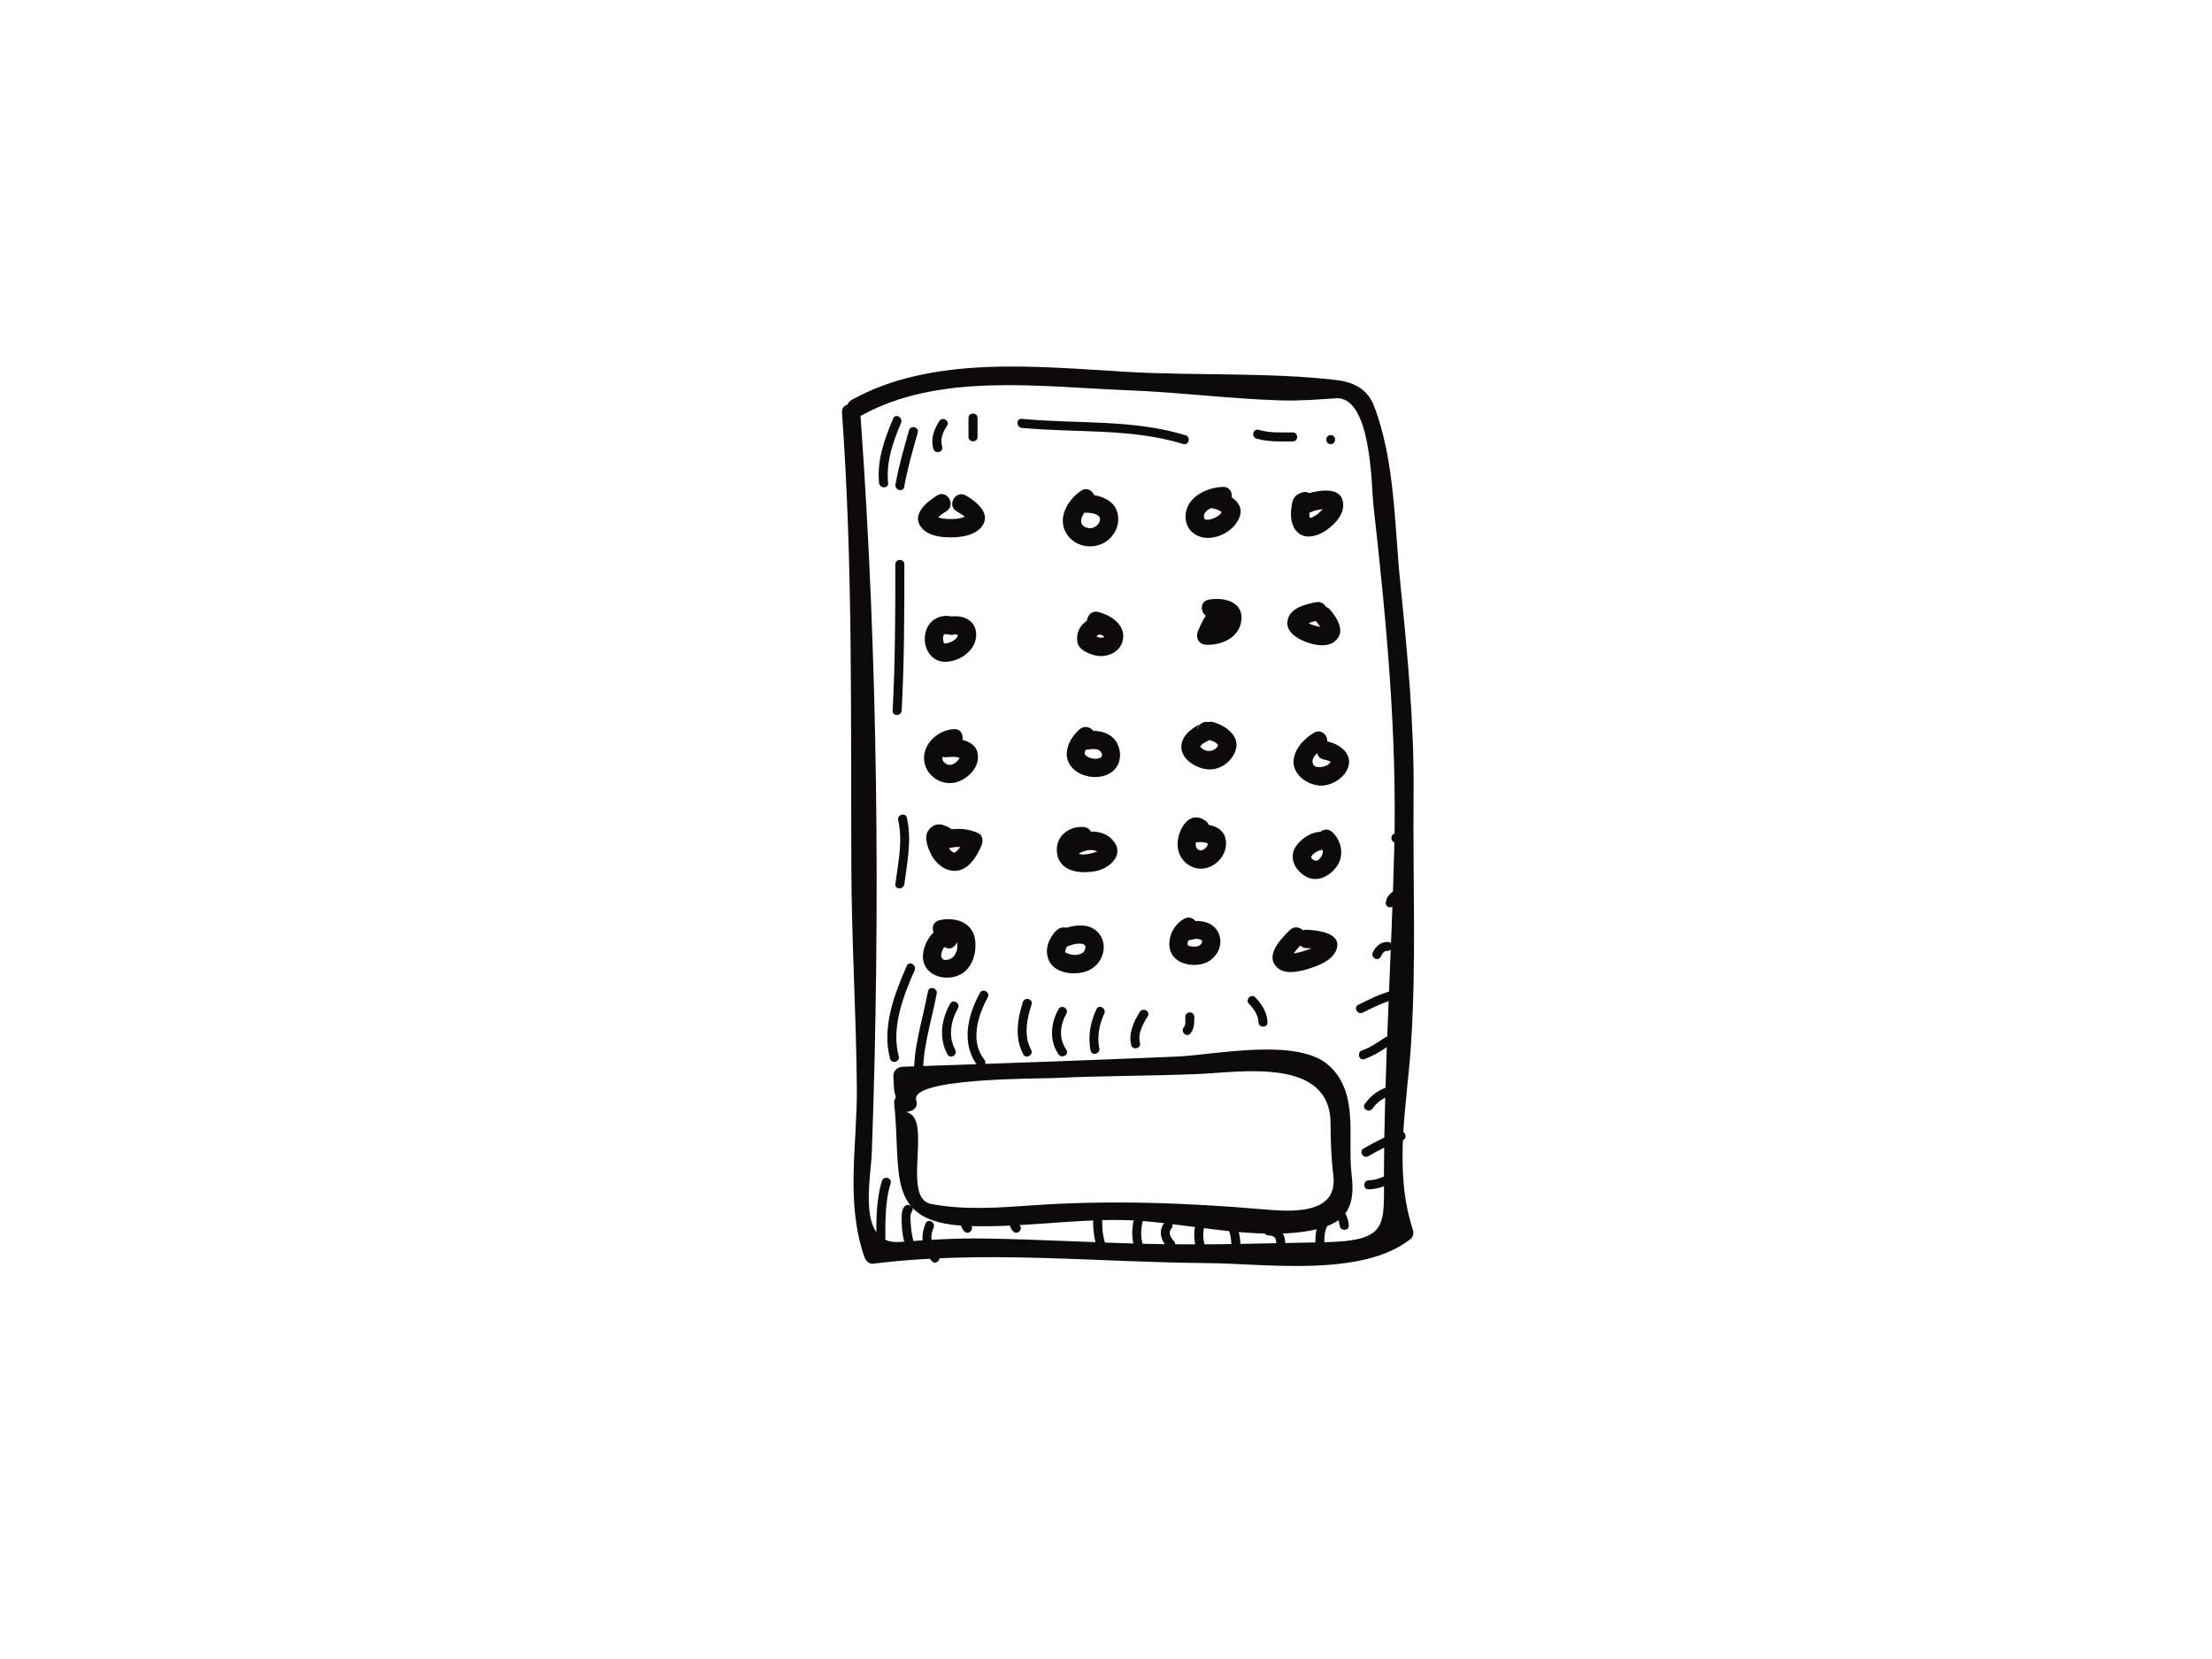 <?xml version="1.0" encoding="utf-8"?>
<!-- Generator: Adobe Illustrator 17.0.0, SVG Export Plug-In . SVG Version: 6.00 Build 0)  -->
<!DOCTYPE svg PUBLIC "-//W3C//DTD SVG 1.1//EN" "http://www.w3.org/Graphics/SVG/1.1/DTD/svg11.dtd">
<svg version="1.1" id="Layer_1" xmlns="http://www.w3.org/2000/svg" xmlns:xlink="http://www.w3.org/1999/xlink" x="0px" y="0px"
	 width="800px" height="600px" viewBox="0 0 800 600" enable-background="new 0 0 800 600" xml:space="preserve">
<g>
	<path fill="none" d="M345.009,308.35c0.029,0,0.029,0,0.038-0.018h-0.009C345.019,308.34,345.029,308.35,345.009,308.35z"/>
	<path fill="none" d="M345.18,308.35c-0.066,0-0.038-0.018-0.076-0.018c-0.028,0-0.028,0-0.057,0
		C345.104,308.35,345.104,308.34,345.18,308.35z"/>
	<path fill="none" d="M496.689,182.446c-0.71-6.259-0.606-39.335-13.598-38.397c-6.676,0.483-13.408,0.956-20.094,0.757
		c-18.446-0.568-36.741-2.973-55.168-3.664c-31.192-1.184-68.189-6.61-96.55,9.28c-0.018,0-0.038,0-0.056,0.01
		c6.315,87.676,7.206,178.506,4.09,266.267c-0.35,9.829-5.615,33.721,10.284,32.471c9.981-0.777,19.932-1.392,29.952-1.25
		c20.245,0.284,40.452,1.534,60.679,1.969c20.832,0.445,41.56-0.218,62.364-0.616c23.824-0.455,21.875-5.795,21.94-24.885
		c0.142-38.919,2.718-78.302,3.712-117.297C505.306,265.256,501.339,223.969,496.689,182.446z M487.173,278.465
		c-1.742,3.541-6.497,6.117-10.445,5.606c-5.037-0.672-10.151-4.952-8.636-10.587c0.985-3.626,3.939-6.543,7.083-8.456
		c2.594-1.59,4.99,0.852,4.876,3.201c0.113,0.01,0.218-0.018,0.332,0.01C485.127,269.365,489.767,273.182,487.173,278.465z
		 M483.442,313.387c-2.509,3.504-7.159,5.994-11.316,3.523c-4.053-2.405-6.24-7.111-3.144-11.239
		c1.903-2.539,5.236-4.735,8.57-4.848c1.174-0.929,2.897-1.203,4.298,0.113C485.222,304.089,486.263,309.468,483.442,313.387z
		 M469.569,178.686c0.919-0.492,2.273-1.051,3.362-0.596c0.19,0.076,0.36,0.161,0.54,0.237c4.29-1.117,11.231-2.168,12.216,3.078
		c0.785,4.262-2.586,7.898-5.777,10.209c-3.086,2.234-8.2,3.911-11.098,0.406c-1.714-2.073-2.102-4.848-1.846-7.471
		C467.202,182.332,467.305,179.87,469.569,178.686z M475.97,217.786c1.685-0.313,2.945,0.549,3.617,1.723
		c0.483,0.161,0.947,0.417,1.373,0.918c2.803,3.229,6.023,8.409,1.496,11.751c-2.575,1.895-6.808,1.194-9.582,0.2
		c-3.059-1.089-7.443-3.334-7.282-7.206C465.801,220.068,471.917,218.571,475.97,217.786z M466.53,336.341
		c1.552-1.487,3.494-1.07,4.668,0.114c0.369-0.133,0.767-0.228,1.231-0.208c3.674,0.142,13.134,0.975,10.909,7.187
		c-1.373,3.825-6.259,5.729-9.811,6.855c-3.436,1.089-8.825,2.414-11.77-0.501C457.364,345.432,463.5,339.277,466.53,336.341z
		 M437.033,216.914c5.17-1.079,12.727,0.53,11.94,7.396c-0.71,6.279-7.13,9.157-12.831,8.854c-2.708-0.142-3.864-2.661-2.869-4.99
		c0.691-1.591,1.61-3.731,2.802-5.474C434.116,221.176,433.945,217.558,437.033,216.914z M428.908,185.287
		c1.004-5.975,7.982-9.053,13.437-9.194c2.368-0.067,3.381,1.96,3.106,3.778c2.462,1.705,4.11,4.101,2.775,7.31
		c-1.629,3.94-5.549,6.591-9.744,7.244C432.799,195.287,427.885,191.423,428.908,185.287z M431.104,263.674
		c0.654-0.493,1.345-0.947,2.056-1.355c0.274-0.151,0.539-0.293,0.814-0.445c1.136-0.644-0.596,0.019-0.975,1.611
		c0.018,0.038,0.038,0.076,0.066,0.113c0.473-1.553,1.932-2.859,3.958-2.444h0.028c0.521-0.142,1.089-0.199,1.752,0
		c4.384,1.279,9.953,5.001,7.992,10.435c-1.401,3.93-5.426,6.885-9.706,6.666c-4.346-0.218-10.35-3.702-9.81-8.769
		C427.553,266.96,429.145,265.151,431.104,263.674z M436.048,296.883c0.568,0.407,0.89,0.918,1.127,1.449
		c2.983,0.559,5.568,2.036,6.136,5.426c0.739,4.356-2.376,8.749-6.534,10.028c-5.379,1.666-10.521-2.349-10.871-7.803
		C425.584,300.737,429.826,292.442,436.048,296.883z M428.274,332.279c1.628-0.89,3.144-0.294,4.062,0.805
		c3.684-0.085,7.31,1.174,8.645,5.075c1.363,3.968-0.975,8.305-4.687,9.953c-4.413,1.951-11.96,0.71-13.182-4.839
		C422.184,339.012,424.485,334.372,428.274,332.279z M395.586,236.913c-2.292-0.672-5.492-2.007-5.937-4.735
		c-0.389-2.424,0.284-4.753,2.045-6.524c0.464-0.464,0.946-0.833,1.439-1.174c0.143-1.884,1.686-3.75,4.073-3.144
		c4.658,1.184,10.056,4.668,8.863,10.245C405.074,236.204,399.809,238.155,395.586,236.913z M401.665,279.516
		c-4.119,2.661-10.918,1.695-14.072-2.055c-3.778-4.489-0.984-10.332,2.851-13.684c1.723-1.515,3.853-0.833,4.981,0.54
		c3.456,0.019,6.941,1.26,8.626,4.564C405.926,272.556,405.301,277.158,401.665,279.516z M391.106,177.428
		c2.008-1.279,3.874-0.076,4.574,1.628c3.769,0.663,7.377,2.444,8.447,6.382c1.099,4.053-0.871,8.371-4.356,10.578
		c-4.451,2.812-10.672,1.808-13.758-2.557C381.997,187.816,386.012,180.704,391.106,177.428z M391.902,299.089
		c1.278,0.095,2.13,0.777,2.641,1.657c2.936-0.066,5.824,0.777,7.888,3.097c4.621,5.161-1.127,10.321-6.325,11.24
		c-5.379,0.956-12.756,0.331-13.797-6.421C381.391,302.83,386.305,298.691,391.902,299.089z M379.752,339.713
		c0.834-1.629,2.254-3.797,4.186-4.224c0.606-0.132,1.136-0.094,1.629,0.048c4.507-1.316,9.772-1.524,12.471,2.926
		c2.424,4.014,0.805,9.053-2.859,11.666c-4.176,2.983-13.163,2.651-15.691-2.48C378.2,345.034,378.427,342.27,379.752,339.713z
		 M338.902,179.198c3.645-2.263,6.979,3.485,3.352,5.729c-0.9,0.559-1.742,1.07-2.444,1.695c-0.171,0.161-0.312,0.322-0.464,0.473
		c0.378,0.123,0.757,0.256,1.155,0.322c0.284,0.057,0.559,0.114,0.843,0.161c0.151,0,0.634,0.057,0.739,0.067
		c0.662,0.048,1.354,0.076,2.035,0.066c1.903-0.056,2.008-0.018,3.618-0.435c0.332-0.076,0.654-0.161,0.975-0.274
		c0.038-0.01,0.114-0.038,0.179-0.067c-0.17-0.179-0.322-0.34-0.35-0.36c-0.815-0.596-1.677-1.136-2.557-1.647
		c-3.702-2.13-0.36-7.869,3.343-5.729c3.484,1.997,9.213,6.373,5.928,11.003c-2.406,3.372-7.292,4.101-11.137,4.139
		c-3.863,0.028-8.702-0.511-11.136-3.883C329.66,185.837,335.493,181.301,338.902,179.198z M345.009,263.692
		c2.462-0.132,3.447,2.018,3.078,3.892c2.992,0.729,5.559,2.472,5.606,6.07c0.057,4.091-3.219,7.452-6.798,8.91
		c-4.754,1.951-10.426-0.606-12.178-5.454C332.283,270.388,338.533,264.024,345.009,263.692z M334.499,230.171
		c0.473-5.198,4.658-8.21,9.592-7.235c2.444-0.199,4.896,0.048,6.865,1.742c1.808,1.544,2.377,3.902,1.998,6.184
		c-0.843,4.971-6.136,8.343-10.909,8.485C337.017,239.48,334.063,234.868,334.499,230.171z M337.661,337.223
		c-0.71-1.677-0.246-3.836,2.036-4.385c5.445-1.335,12.007,0.549,12.944,6.903c0.701,4.735-0.956,10.748-5.719,12.907
		c-5.643,2.556-13.645-0.171-13.106-7.405C334.015,342.544,335.474,339.21,337.661,337.223z M345.076,314.96
		c-3.618-0.123-6.563-2.67-8.22-5.758c-1.26-2.329-2.897-6.524-1.004-8.996c2.434-3.173,5.653-2.169,8.371-0.284
		c3.181-0.398,6.439-0.029,9.526,1.391c1.79,0.805,1.856,3.012,1.194,4.526C353.248,309.808,350.095,315.121,345.076,314.96z
		 M475.828,444.67c-21.116,4.725-48.7-3.106-70.215-3.437c-18.607-0.255-37.167,2.869-55.764,2.15
		c-30.226-1.193-23.702-18.91-26.476-44.582c-0.066-0.682,0.227-1.326,0.663-1.912c-0.834-2.575-0.729-3.087-0.929-7.765
		c-0.084-1.856,1.573-3.257,3.314-3.314c33.048-1.127,66.163-2.291,99.201-3.684c13.561-0.578,43.663-7.092,55.036,3.248
		c11.032,10.037,6.563,26.125,8.191,39.695C490.193,436.167,487.181,442.123,475.828,444.67z"/>
	<path fill="none" d="M345.597,275.804c0.302-0.218,0.928-0.824,1.184-1.288c0.189-0.341,0.237-0.399,0.245-0.417
		c-0.132-0.048-0.303-0.143-0.378-0.161c-1.401-0.341-2.869-0.218-4.299-0.076c-0.568,0.056-1.042-0.019-1.449-0.18
		c-0.218,0.89,0.028,1.79,1.146,2.481C343.277,276.921,344.242,276.77,345.597,275.804z"/>
	<path fill="none" d="M344.792,346.038c1.24-1.382,1.78-3.598,1.288-5.246c-0.663,1.771-2.509,3.002-4.479,1.667
		c-0.199,0.208-0.427,0.521-0.578,0.805c-0.417,0.843-0.805,1.989-0.502,2.926C341.127,348.093,344.063,346.842,344.792,346.038z"/>
	<path fill="none" d="M346.402,229.802c0.01-0.076,0.018-0.113,0.028-0.17c-0.369-0.143-0.795-0.208-1.25-0.2
		c-0.539,0.19-1.145,0.275-1.846,0.077c-0.427,0-0.843-0.077-1.231-0.199c-0.815,0-1.041,0.521-1.022,1.656
		c0.018,0.654,0.237,1.496,0.284,1.573c0.094,0.094,0.161,0.123,0.208,0.161c0.19,0,0.606,0.009,0.711-0.01
		C343.95,232.349,346.004,231.365,346.402,229.802z"/>
	<path fill="none" d="M391.92,344.239c0.19-0.208,0.303-0.304,0.578-0.928c-0.284,0.654,0.095-1.26,0.076-0.379
		c0.019-0.89,0.199-0.028-0.113-0.861c0.123,0.331-0.151-0.228-0.209-0.284c-0.322-0.294-0.938-0.56-2.027-0.522
		c-1.486,0.057-2.955,0.502-4.318,1.07c-0.171,0.274-0.369,0.596-0.417,0.729c-0.018,0.028-0.274,1.108-0.284,1.004
		c0.019,0.511-0.094,0.246,0.077,0.341C387.479,345.745,390.623,345.678,391.92,344.239z"/>
	<path fill="none" d="M441.843,185.297c0,0.038,0.018,0.028-0.01,0.123c0.01-0.057,0.018-0.038,0.038-0.085
		C441.852,185.325,441.852,185.306,441.843,185.297z"/>
	<path fill="none" d="M474.152,225.806c0.161,0.057,0.322,0.123,0.483,0.18c0.606,0.199,1.212,0.378,1.837,0.511
		c1.107,0.227,0.113,0.105,0.928,0.151c0.018,0,0.028,0,0.047,0c-0.368-0.539-0.748-1.041-1.174-1.534
		c-0.151-0.179-0.208-0.378-0.312-0.559c-0.956,0.218-1.894,0.483-2.67,0.795c0.143,0.077,0.256,0.161,0.407,0.238
		C473.783,225.627,474.152,225.788,474.152,225.806z"/>
	<path fill="none" d="M441.929,185.202c-0.01-0.018-0.019,0.019-0.029-0.018c0.01,0.028,0.01,0.018,0.019,0.038
		C441.919,185.221,441.919,185.221,441.929,185.202z"/>
	<path fill="none" d="M473.451,187.379c-0.066,0.019-0.104,0.029-0.303,0.019c0.114,0,0.208,0,0.322,0L473.451,187.379z"/>
	<path fill="none" d="M468.111,344.788c0.179-0.038,0.35-0.056,0.511-0.094c0.35-0.067,0.691-0.133,1.032-0.218
		c0.711-0.171,1.411-0.36,2.102-0.596c1.317-0.407,1.752-0.559,2.481-0.91c-0.55-0.028-1.127-0.056-1.808-0.076
		c-0.928-0.038-1.61-0.417-2.131-0.928c-0.918,0.91-1.723,1.846-2.424,2.831c0.048-0.01,0.105,0,0.152-0.01
		C468.092,344.788,468.072,344.788,468.111,344.788z"/>
	<path fill="none" d="M476.387,272.405c-0.427,0.417-0.852,0.815-1.166,1.316c-0.946,1.468-0.71,3.58,1.506,3.712
		c1.563,0.105,3.656-0.483,4.356-1.676c0.057-0.085,0.085-0.171,0.114-0.246c-0.369-0.398-1.941-0.72-2.576-0.89
		C477.286,274.318,476.614,273.418,476.387,272.405z"/>
	<path fill="none" d="M474.465,187.143c0.142-0.104,1.003-0.521,1.202-0.654c0.256-0.151,0.502-0.331,0.748-0.501
		c0.113-0.095,0.294-0.228,0.341-0.266c0.464-0.416,0.928-0.852,1.354-1.316c0.123-0.151,0.189-0.208,0.246-0.274
		c-1.061,0.113-2.15,0.332-3.248,0.634c-0.416,0.303-0.928,0.483-1.496,0.54c-0.018,0.426-0.085,0.852-0.056,1.259
		c0-0.028,0.142,0.455,0.189,0.758C473.982,187.266,474.256,187.2,474.465,187.143z"/>
	<path fill="none" d="M477.741,307.375c0.417,0.105-0.455,0.095-0.956,0.341c-0.673,0.35-1.363,0.701-1.903,1.23
		c-1.004,1.013-0.947,1.534,0.587,2.245c0.995,0.435,2.122-0.834,2.509-1.582c0.436-0.814,0.521-1.534,0.332-2.216
		C478.12,307.375,477.949,307.422,477.741,307.375z"/>
	<path fill="none" d="M434.277,307.583c-0.256-0.048,0.388-0.085,0.435-0.094c0.435-0.152-0.018,0.122,0.644-0.294
		c0.455-0.284,0.947-0.719,1.326-1.496c0.152-0.322,0.143-0.493,0.105-0.644c-0.218-0.133-0.303-0.19-0.625-0.274
		c-1.183-0.294-2.424-0.256-3.636-0.133c-0.094,0.691-0.123,1.383,0.161,1.884C433.083,307.271,433.595,307.489,434.277,307.583z"/>
	<path fill="none" d="M393.663,271.088c-0.322,0.077-0.616,0.039-0.918,0.029c-0.464,0.767-0.672,1.515-0.143,2.017
		c1.297,1.26,4.214,1.808,5.701,0.662c0.085-0.076,0.209-0.672,0.199-0.464c0.029-0.824,0.142-0.672-0.378-1.421
		C397.327,270.766,395.254,270.748,393.663,271.088z"/>
	<path fill="none" d="M396.532,230.209c0.606,0.256,1.25,0.474,1.913,0.435c0.493-0.018,0.739-0.132,0.956-0.293
		C398.597,229.433,397.384,229.092,396.532,230.209z"/>
	<path fill="none" d="M392.687,190.703c1.657,0.701,3.153,0.237,4.119-0.777c0.588-0.606,0.796-0.918,0.966-1.676
		c0.085-0.36,0.152-0.739-0.084-1.136c-0.228-0.379-0.683-0.918-1.619-1.222c-1.279-0.407-2.557-0.483-3.864-0.493
		C390.851,187.266,390.15,189.624,392.687,190.703z"/>
	<path fill="none" d="M435.537,187.635c0.179,0.189,0.36,0.256,0.161,0.18c0.747,0.227,1.23,0.237,2.158-0.019
		c1.042-0.284,1.818-0.596,2.784-1.278c0.332-0.228,0.625-0.474,1.005-0.919c-0.246,0.284,0.028-0.199,0.161-0.35
		c-0.067-0.085-0.152-0.161-0.238-0.227c-0.928-0.729-2.253-1.042-3.484-1.297c-1.345,0.616-2.481,1.524-2.69,2.802
		C435.338,186.897,435.792,187.9,435.537,187.635z"/>
	<path fill="none" d="M433.718,341.985c0.672-0.407,0.899-0.758,0.984-1.174c0.105-0.427,0.181-0.303-0.085-0.701
		c0.143,0.208-0.161-0.161-0.36-0.274c0.171,0.095-0.805-0.218-0.795-0.218c-1.174-0.189-2.405,0.19-3.513,0.493
		c-0.057,0.019-0.113,0-0.161,0.019c-0.208,0.473-0.35,0.974-0.294,1.467C429.59,342.421,432.705,342.62,433.718,341.985z"/>
	<path fill="none" d="M436.133,271.457c1.553,0.407,3.456-0.151,4.147-1.421c0.313-0.567,0.322-0.464,0.038-0.843
		c-0.624-0.89-1.969-1.268-2.992-1.552c-0.861,0.521-1.799,0.966-2.518,1.496c-0.379,0.274-0.588,0.795-0.757,0.823
		C434.438,270.605,435.499,271.288,436.133,271.457z"/>
	<path fill="none" d="M436.995,305.187c-0.095-0.056-0.105-0.066-0.171-0.104c0.01,0.038,0.038,0.104,0.038,0.123
		C436.862,305.178,436.872,305.103,436.995,305.187z"/>
	<path fill="none" d="M394.345,308.691c0.625-0.143,1.79-0.445,2.538-0.758c-2.159-1.041-4.687-0.406-6.77,0.834
		C391.372,309.268,393.095,308.966,394.345,308.691z"/>
	<path fill="none" d="M343.22,306.873c0.179,0.255,0.937,1.041,1.268,1.222c0.701,0.398,0.067,0.179,0.55,0.237
		c0.018,0,0.009,0,0.048-0.01c0,0,0,0.01,0.018,0.01c0.54-0.123,0.123,0.076,0.777-0.399c-0.067,0.057,0.795-0.795,1.032-1.089
		c0.123-0.161,0.208-0.35,0.322-0.521c-1.363-0.085-2.746,0.076-4.062,0.474C343.191,306.816,343.201,306.854,343.22,306.873z
		 M345.076,308.312C344.612,308.189,345.587,308.151,345.076,308.312L345.076,308.312z"/>
	<path fill="#0C0A0A" d="M496.869,146.671c-2.462-6.307-7.747-8.56-13.778-9.251c-24.166-2.803-50.708-1.506-75.262-2.917
		c-32.197-1.846-70.622-6.221-99.902,10.179c-0.748,0.417-1.136,0.995-1.373,1.619c-1.202,0.36-2.15,1.345-2.035,3.02
		c3.967,54.818,3.144,109.73,3.38,164.643c0.104,26.477,1.752,52.905,1.989,79.353c0.189,20.852-4.186,41.059,2.717,61.276
		c0.436,1.289,1.695,2.633,3.201,2.444c40.112-5.019,80.509-0.511,120.781-0.218c20.756,0.143,55.992,5.303,73.577-8.721
		c0.871-0.691,1.193-2.216,0.861-3.219c-7.12-21.656-2.291-44.231-0.767-66.38c2.046-30.103,0.673-60.84,0.985-91.019
		c0.246-25.652-2.235-51.362-4.83-76.863C504.331,190.04,504.473,166.168,496.869,146.671z M478.593,449.272
		c-20.804,0.398-41.532,1.061-62.364,0.616c-20.227-0.435-40.435-1.685-60.679-1.969c-10.019-0.143-19.971,0.473-29.952,1.25
		c-15.899,1.25-10.634-22.642-10.284-32.471c3.116-87.761,2.225-178.59-4.09-266.267c0.019-0.01,0.038-0.01,0.056-0.01
		c28.361-15.89,65.358-10.464,96.55-9.28c18.426,0.691,36.722,3.096,55.168,3.664c6.686,0.199,13.418-0.274,20.094-0.757
		c12.991-0.938,12.888,32.138,13.598,38.397c4.649,41.524,8.617,82.81,7.556,124.645c-0.994,38.995-3.57,78.377-3.712,117.297
		C500.468,443.478,502.418,448.817,478.593,449.272z"/>
	<path fill="#0C0A0A" d="M480.658,385.374c-11.373-10.34-41.475-3.826-55.036-3.248c-33.038,1.392-66.153,2.557-99.201,3.684
		c-1.741,0.057-3.399,1.458-3.314,3.314c0.2,4.678,0.095,5.19,0.929,7.765c-0.436,0.587-0.729,1.23-0.663,1.912
		c2.774,25.672-3.75,43.389,26.476,44.582c18.597,0.719,37.157-2.405,55.764-2.15c21.515,0.332,49.099,8.163,70.215,3.437
		c11.354-2.547,14.365-8.503,13.021-19.602C487.22,411.499,491.689,395.411,480.658,385.374z M457.05,437.379
		c-27.82-2.368-55.557-3.409-83.377-1.468c-12.206,0.852-24.876,1.837-36.968-0.493c-11.127-2.13,1.316-32.281-9.403-33.247
		c0.606,0.057,1.098-0.057,1.524-0.246c1.78-0.284,3.305-1.761,2.566-3.948c-2.802-8.22,44.345-7.822,49.818-8.087
		c17.368-0.852,34.753-0.729,52.119-1.458c15.35-0.634,47.726-6.221,47.877,17.755c0.038,6.41,0.228,12.518,1.005,18.881
		C484,439.576,466.699,438.203,457.05,437.379z"/>
	<path fill="#0C0A0A" d="M344.119,194.34c3.845-0.038,8.731-0.767,11.137-4.139c3.285-4.63-2.444-9.005-5.928-11.003
		c-3.703-2.14-7.046,3.598-3.343,5.729c0.88,0.511,1.742,1.051,2.557,1.647c0.028,0.019,0.18,0.18,0.35,0.36
		c-0.066,0.029-0.142,0.057-0.179,0.067c-0.322,0.113-0.644,0.199-0.975,0.274c-1.61,0.417-1.714,0.379-3.618,0.435
		c-0.682,0.01-1.373-0.018-2.035-0.066c-0.105-0.01-0.588-0.067-0.739-0.067c-0.284-0.047-0.559-0.104-0.843-0.161
		c-0.398-0.066-0.777-0.199-1.155-0.322c0.151-0.151,0.293-0.312,0.464-0.473c0.701-0.624,1.544-1.136,2.444-1.695
		c3.626-2.244,0.293-7.992-3.352-5.729c-3.409,2.102-9.243,6.638-5.919,11.259C335.418,193.829,340.256,194.368,344.119,194.34z"/>
	<path fill="#0C0A0A" d="M399.771,196.016c3.485-2.207,5.454-6.525,4.356-10.578c-1.07-3.939-4.678-5.719-8.447-6.382
		c-0.7-1.704-2.566-2.907-4.574-1.628c-5.093,3.276-9.109,10.388-5.093,16.031C389.099,197.825,395.32,198.828,399.771,196.016z
		 M392.205,185.4c1.307,0.01,2.585,0.085,3.864,0.493c0.937,0.303,1.391,0.843,1.619,1.222c0.237,0.398,0.17,0.777,0.084,1.136
		c-0.17,0.757-0.378,1.07-0.966,1.676c-0.966,1.013-2.462,1.478-4.119,0.777C390.15,189.624,390.851,187.266,392.205,185.4z"/>
	<path fill="#0C0A0A" d="M438.481,194.425c4.195-0.654,8.115-3.305,9.744-7.244c1.335-3.21-0.313-5.606-2.775-7.31
		c0.275-1.818-0.738-3.845-3.106-3.778c-5.454,0.142-12.433,3.219-13.437,9.194C427.885,191.423,432.799,195.287,438.481,194.425z
		 M441.929,185.202c-0.01,0.019-0.01,0.019-0.01,0.019c-0.01-0.019-0.01-0.01-0.019-0.038
		C441.909,185.221,441.919,185.183,441.929,185.202z M441.843,185.297c0.009,0.01,0.009,0.028,0.028,0.038
		c-0.019,0.048-0.028,0.028-0.038,0.085C441.862,185.325,441.843,185.334,441.843,185.297z M438.084,183.725
		c1.231,0.255,2.556,0.568,3.484,1.297c0.085,0.066,0.171,0.142,0.238,0.227c-0.133,0.151-0.407,0.634-0.161,0.35
		c-0.379,0.445-0.673,0.691-1.005,0.919c-0.966,0.682-1.742,0.994-2.784,1.278c-0.928,0.256-1.411,0.246-2.158,0.019
		c0.199,0.076,0.018,0.009-0.161-0.18c0.255,0.265-0.199-0.739-0.143-1.108C435.603,185.249,436.739,184.341,438.084,183.725z"/>
	<path fill="#0C0A0A" d="M479.909,191.613c3.191-2.311,6.563-5.947,5.777-10.209c-0.985-5.246-7.926-4.195-12.216-3.078
		c-0.18-0.076-0.35-0.161-0.54-0.237c-1.089-0.455-2.443,0.105-3.362,0.596c-2.263,1.184-2.367,3.646-2.604,5.862
		c-0.256,2.623,0.133,5.398,1.846,7.471C471.709,195.524,476.823,193.847,479.909,191.613z M473.612,185.306
		c0.568-0.057,1.08-0.237,1.496-0.54c1.099-0.303,2.188-0.521,3.248-0.634c-0.057,0.066-0.123,0.123-0.246,0.274
		c-0.426,0.464-0.89,0.9-1.354,1.316c-0.048,0.038-0.228,0.171-0.341,0.266c-0.246,0.171-0.493,0.35-0.748,0.501
		c-0.199,0.133-1.06,0.55-1.202,0.654c-0.209,0.057-0.483,0.123-0.72,0.18c-0.048-0.304-0.189-0.786-0.189-0.758
		C473.527,186.159,473.594,185.732,473.612,185.306z M473.451,187.379l0.019,0.019c-0.113,0-0.208,0-0.322,0
		C473.347,187.409,473.385,187.399,473.451,187.379z"/>
	<path fill="#0C0A0A" d="M352.955,230.863c0.378-2.282-0.19-4.64-1.998-6.184c-1.969-1.695-4.422-1.941-6.865-1.742
		c-4.934-0.975-9.119,2.036-9.592,7.235c-0.436,4.697,2.518,9.309,7.547,9.176C346.819,239.206,352.112,235.834,352.955,230.863z
		 M341.364,232.539c-0.048-0.077-0.266-0.919-0.284-1.573c-0.019-1.135,0.207-1.656,1.022-1.656
		c0.389,0.122,0.805,0.199,1.231,0.199c0.701,0.199,1.307,0.113,1.846-0.077c0.455-0.009,0.88,0.057,1.25,0.2
		c-0.01,0.056-0.018,0.094-0.028,0.17c-0.398,1.563-2.452,2.547-4.119,2.889c-0.105,0.018-0.521,0.01-0.711,0.01
		C341.525,232.662,341.458,232.633,341.364,232.539z"/>
	<path fill="#0C0A0A" d="M397.205,221.337c-2.386-0.606-3.93,1.26-4.073,3.144c-0.493,0.341-0.975,0.71-1.439,1.174
		c-1.761,1.771-2.434,4.1-2.045,6.524c0.445,2.728,3.645,4.063,5.937,4.735c4.223,1.241,9.488-0.71,10.482-5.331
		C407.261,226.005,401.863,222.521,397.205,221.337z M398.445,230.645c-0.663,0.039-1.307-0.179-1.913-0.435
		c0.852-1.117,2.064-0.777,2.869,0.143C399.184,230.513,398.938,230.626,398.445,230.645z"/>
	<path fill="#0C0A0A" d="M436.143,233.164c5.701,0.303,12.121-2.575,12.831-8.854c0.786-6.865-6.77-8.475-11.94-7.396
		c-3.087,0.644-2.917,4.262-0.957,5.786c-1.193,1.742-2.111,3.883-2.802,5.474C432.279,230.503,433.434,233.022,436.143,233.164z"/>
	<path fill="#0C0A0A" d="M472.874,232.378c2.774,0.994,7.007,1.695,9.582-0.2c4.526-3.342,1.307-8.522-1.496-11.751
		c-0.426-0.501-0.89-0.757-1.373-0.918c-0.672-1.174-1.932-2.036-3.617-1.723c-4.053,0.785-10.17,2.282-10.378,7.386
		C465.431,229.045,469.815,231.289,472.874,232.378z M475.961,224.556c0.105,0.18,0.161,0.379,0.312,0.559
		c0.427,0.493,0.806,0.995,1.174,1.534c-0.018,0-0.028,0-0.047,0c-0.815-0.047,0.179,0.076-0.928-0.151
		c-0.625-0.133-1.231-0.312-1.837-0.511c-0.161-0.057-0.322-0.123-0.483-0.18c0-0.018-0.369-0.179-0.455-0.217
		c-0.151-0.077-0.265-0.161-0.407-0.238C474.067,225.039,475.005,224.774,475.961,224.556z"/>
	<path fill="#0C0A0A" d="M334.716,277.111c1.752,4.848,7.424,7.405,12.178,5.454c3.579-1.458,6.855-4.819,6.798-8.91
		c-0.047-3.598-2.613-5.341-5.606-6.07c0.369-1.874-0.616-4.024-3.078-3.892C338.533,264.024,332.283,270.388,334.716,277.111z
		 M342.349,273.863c1.43-0.143,2.898-0.266,4.299,0.076c0.076,0.018,0.246,0.113,0.378,0.161c-0.009,0.018-0.056,0.076-0.245,0.417
		c-0.256,0.464-0.881,1.07-1.184,1.288c-1.355,0.966-2.321,1.117-3.551,0.36c-1.118-0.691-1.364-1.591-1.146-2.481
		C341.307,273.844,341.78,273.919,342.349,273.863z"/>
	<path fill="#0C0A0A" d="M353.75,301.314c-3.087-1.421-6.344-1.789-9.526-1.391c-2.718-1.885-5.937-2.889-8.371,0.284
		c-1.894,2.472-0.256,6.666,1.004,8.996c1.657,3.087,4.602,5.635,8.22,5.758c5.019,0.161,8.171-5.152,9.867-9.12
		C355.606,304.326,355.54,302.119,353.75,301.314z M346.913,306.844c-0.237,0.294-1.099,1.146-1.032,1.089
		c-0.654,0.474-0.237,0.275-0.777,0.399c0.038,0,0.01,0.018,0.076,0.018c-0.076-0.01-0.076,0-0.133-0.018
		c-0.009,0.018-0.009,0.018-0.038,0.018c0.019,0,0.01-0.01,0.029-0.018c-0.483-0.057,0.151,0.161-0.55-0.237
		c-0.332-0.18-1.089-0.967-1.268-1.222c-0.019-0.019-0.029-0.057-0.047-0.076c1.316-0.399,2.698-0.56,4.062-0.474
		C347.121,306.494,347.036,306.683,346.913,306.844z"/>
	<path fill="#0C0A0A" d="M345.076,308.312C345.587,308.151,344.612,308.189,345.076,308.312L345.076,308.312z"/>
	<path fill="#0C0A0A" d="M345.038,308.332h0.009c0.029,0,0.029,0,0.057,0c-0.018,0-0.018-0.01-0.018-0.01
		C345.047,308.332,345.057,308.332,345.038,308.332z"/>
	<path fill="#0C0A0A" d="M346.923,352.648c4.763-2.159,6.42-8.172,5.719-12.907c-0.937-6.354-7.499-8.238-12.944-6.903
		c-2.283,0.549-2.746,2.708-2.036,4.385c-2.187,1.988-3.646,5.321-3.845,8.02C333.277,352.477,341.279,355.204,346.923,352.648z
		 M341.023,343.263c0.151-0.284,0.379-0.596,0.578-0.805c1.97,1.335,3.816,0.104,4.479-1.667c0.493,1.647-0.048,3.864-1.288,5.246
		c-0.729,0.805-3.665,2.056-4.271,0.152C340.218,345.252,340.606,344.106,341.023,343.263z"/>
	<path fill="#0C0A0A" d="M395.425,264.318c-1.128-1.373-3.258-2.055-4.981-0.54c-3.835,3.352-6.629,9.195-2.851,13.684
		c3.153,3.75,9.952,4.715,14.072,2.055c3.636-2.358,4.262-6.96,2.386-10.634C402.366,265.577,398.881,264.337,395.425,264.318z
		 M398.502,273.333c0.01-0.208-0.114,0.388-0.199,0.464c-1.487,1.146-4.403,0.597-5.701-0.662c-0.529-0.502-0.322-1.25,0.143-2.017
		c0.303,0.01,0.596,0.048,0.918-0.029c1.591-0.34,3.664-0.322,4.46,0.824C398.644,272.661,398.531,272.509,398.502,273.333z"/>
	<path fill="#0C0A0A" d="M437.089,278.257c4.28,0.218,8.305-2.736,9.706-6.666c1.961-5.435-3.608-9.156-7.992-10.435
		c-0.663-0.199-1.231-0.142-1.752,0h-0.028c-2.027-0.416-3.485,0.89-3.958,2.444c-0.028-0.038-0.048-0.076-0.066-0.113
		c0.378-1.591,2.111-2.254,0.975-1.611c-0.274,0.152-0.539,0.294-0.814,0.445c-0.711,0.407-1.402,0.862-2.056,1.355
		c-1.96,1.477-3.551,3.286-3.825,5.814C426.739,274.555,432.743,278.039,437.089,278.257z M434.807,269.138
		c0.719-0.53,1.657-0.975,2.518-1.496c1.023,0.284,2.368,0.662,2.992,1.552c0.284,0.379,0.275,0.275-0.038,0.843
		c-0.691,1.269-2.594,1.828-4.147,1.421c-0.634-0.17-1.695-0.852-2.083-1.496c-0.067,0.019-0.133-0.028-0.19-0.189
		c0.029,0.057,0.151,0.123,0.19,0.189C434.22,269.933,434.428,269.412,434.807,269.138z"/>
	<path fill="#0C0A0A" d="M434.05,269.961c-0.039-0.066-0.161-0.132-0.19-0.189C433.917,269.933,433.983,269.981,434.05,269.961z"/>
	<path fill="#0C0A0A" d="M480.052,268.229c0.113-2.349-2.283-4.791-4.876-3.201c-3.144,1.913-6.098,4.83-7.083,8.456
		c-1.516,5.635,3.598,9.915,8.636,10.587c3.948,0.511,8.703-2.064,10.445-5.606c2.594-5.284-2.046-9.1-6.79-10.227
		C480.27,268.21,480.165,268.238,480.052,268.229z M481.083,275.757c-0.7,1.193-2.793,1.78-4.356,1.676
		c-2.216-0.132-2.452-2.244-1.506-3.712c0.313-0.501,0.739-0.899,1.166-1.316c0.227,1.013,0.899,1.913,2.234,2.216
		c0.635,0.171,2.207,0.493,2.576,0.89C481.169,275.586,481.141,275.672,481.083,275.757z"/>
	<path fill="#0C0A0A" d="M396.107,315.083c5.198-0.919,10.946-6.08,6.325-11.24c-2.064-2.32-4.952-3.163-7.888-3.097
		c-0.511-0.88-1.363-1.562-2.641-1.657c-5.597-0.398-10.511,3.741-9.593,9.573C383.351,315.414,390.728,316.039,396.107,315.083z
		 M396.882,307.933c-0.748,0.313-1.912,0.616-2.538,0.758c-1.25,0.274-2.973,0.577-4.233,0.076
		C392.195,307.527,394.724,306.892,396.882,307.933z"/>
	<path fill="#0C0A0A" d="M436.777,313.786c4.157-1.279,7.272-5.672,6.534-10.028c-0.568-3.39-3.153-4.868-6.136-5.426
		c-0.237-0.53-0.559-1.041-1.127-1.449c-6.221-4.441-10.463,3.854-10.142,9.1C426.256,311.437,431.398,315.452,436.777,313.786z
		 M436.995,305.187c-0.123-0.084-0.133-0.009-0.133,0.019c0-0.019-0.028-0.085-0.038-0.123
		C436.89,305.121,436.9,305.131,436.995,305.187z M436.161,304.781c0.322,0.084,0.407,0.142,0.625,0.274
		c0.038,0.151,0.048,0.322-0.105,0.644c-0.378,0.777-0.871,1.212-1.326,1.496c-0.662,0.416-0.208,0.142-0.644,0.294
		c-0.048,0.009-0.691,0.047-0.435,0.094c-0.682-0.094-1.194-0.312-1.591-1.051c-0.284-0.501-0.255-1.193-0.161-1.884
		C433.737,304.525,434.978,304.487,436.161,304.781z"/>
	<path fill="#0C0A0A" d="M477.552,300.823c-3.334,0.113-6.666,2.31-8.57,4.848c-3.096,4.128-0.91,8.835,3.144,11.239
		c4.157,2.472,8.807-0.018,11.316-3.523c2.822-3.919,1.78-9.298-1.591-12.451C480.449,299.619,478.726,299.894,477.552,300.823z
		 M477.978,309.61c-0.388,0.748-1.515,2.017-2.509,1.582c-1.534-0.711-1.59-1.231-0.587-2.245c0.54-0.529,1.23-0.88,1.903-1.23
		c0.501-0.246,1.373-0.237,0.956-0.341c0.208,0.048,0.379,0,0.568,0.019C478.498,308.076,478.414,308.795,477.978,309.61z"/>
	<path fill="#0C0A0A" d="M395.178,350.129c3.664-2.613,5.284-7.652,2.859-11.666c-2.699-4.451-7.964-4.242-12.471-2.926
		c-0.493-0.142-1.023-0.179-1.629-0.048c-1.932,0.427-3.352,2.595-4.186,4.224c-1.326,2.557-1.552,5.321-0.265,7.936
		C382.015,352.78,391.002,353.111,395.178,350.129z M385.207,344.068c0.01,0.105,0.266-0.975,0.284-1.004
		c0.048-0.133,0.246-0.455,0.417-0.729c1.363-0.568,2.831-1.013,4.318-1.07c1.089-0.038,1.705,0.228,2.027,0.522
		c0.057,0.056,0.332,0.615,0.209,0.284c0.312,0.833,0.133-0.029,0.113,0.861c0.019-0.88-0.36,1.033-0.076,0.379
		c-0.274,0.624-0.388,0.719-0.578,0.928c-1.297,1.439-4.441,1.506-6.637,0.171C385.112,344.315,385.226,344.579,385.207,344.068z"/>
	<path fill="#0C0A0A" d="M436.294,348.112c3.712-1.647,6.051-5.985,4.687-9.953c-1.335-3.901-4.962-5.16-8.645-5.075
		c-0.918-1.099-2.434-1.695-4.062-0.805c-3.788,2.093-6.089,6.732-5.161,10.994C424.334,348.822,431.881,350.063,436.294,348.112z
		 M429.788,340.13c0.048-0.019,0.104,0,0.161-0.019c1.108-0.303,2.339-0.682,3.513-0.493c-0.01,0,0.966,0.313,0.795,0.218
		c0.199,0.113,0.502,0.483,0.36,0.274c0.266,0.398,0.19,0.274,0.085,0.701c-0.085,0.416-0.312,0.767-0.984,1.174
		c-1.013,0.634-4.129,0.435-4.224-0.389C429.438,341.104,429.58,340.603,429.788,340.13z"/>
	<path fill="#0C0A0A" d="M473.527,350.29c3.552-1.127,8.438-3.03,9.811-6.855c2.225-6.212-7.234-7.046-10.909-7.187
		c-0.464-0.019-0.862,0.076-1.231,0.208c-1.174-1.184-3.116-1.601-4.668-0.114c-3.03,2.936-9.166,9.091-4.773,13.447
		C464.702,352.704,470.09,351.379,473.527,350.29z M470.298,341.966c0.521,0.511,1.203,0.89,2.131,0.928
		c0.682,0.019,1.259,0.048,1.808,0.076c-0.729,0.351-1.165,0.502-2.481,0.91c-0.691,0.237-1.391,0.426-2.102,0.596
		c-0.34,0.085-0.682,0.151-1.032,0.218c-0.161,0.038-0.332,0.056-0.511,0.094c-0.039,0-0.019,0-0.085,0
		c-0.048,0.01-0.105,0-0.152,0.01C468.575,343.812,469.38,342.876,470.298,341.966z"/>
	<g>
		<path fill="#0C0A0A" d="M323.051,151.311c-3.163,7.453-5.947,15.151-5.123,23.371c0.209,2.073,3.475,2.093,3.267,0
			c-0.767-7.642,1.733-14.791,4.678-21.723C326.687,151.046,323.875,149.38,323.051,151.311L323.051,151.311z"/>
	</g>
	<g>
		<path fill="#0C0A0A" d="M328.77,155.619c-1.856,6.477-3.74,12.964-4.905,19.602c-0.36,2.064,2.794,2.945,3.153,0.872
			c1.155-6.638,3.048-13.124,4.896-19.602C332.501,154.464,329.347,153.602,328.77,155.619L328.77,155.619z"/>
	</g>
	<g>
		<path fill="#0C0A0A" d="M339.716,152.296c-1.979,3.058-3.191,6.458-2.13,10.075c0.588,2.017,3.741,1.156,3.153-0.871
			c-0.815-2.784,0.294-5.227,1.79-7.557C343.674,152.163,340.852,150.534,339.716,152.296L339.716,152.296z"/>
	</g>
	<g>
		<path fill="#0C0A0A" d="M350.265,151.16c0,2.282,0,4.574,0,6.855c0,2.112,3.276,2.112,3.276,0c0-2.282,0-4.574,0-6.855
			C353.541,149.048,350.265,149.048,350.265,151.16L350.265,151.16z"/>
	</g>
	<g>
		<path fill="#0C0A0A" d="M369.545,154.749c19.45,1.866,39.458,0.019,58.369,5.824c2.018,0.624,2.879-2.529,0.872-3.153
			c-19.204-5.881-39.497-4.043-59.24-5.937C367.442,151.283,367.462,154.55,369.545,154.749L369.545,154.749z"/>
	</g>
	<g>
		<path fill="#0C0A0A" d="M454.371,158.612c4.195,1.26,8.853,1.042,13.181,1.042c2.102,0,2.102-3.268,0-3.268
			c-4.043,0-8.399,0.246-12.31-0.928C453.215,154.862,452.363,158.015,454.371,158.612L454.371,158.612z"/>
	</g>
	<g>
		<path fill="#0C0A0A" d="M481.273,160.629c2.102,0,2.102-3.267,0-3.267C479.161,157.362,479.161,160.629,481.273,160.629
			L481.273,160.629z"/>
	</g>
	<g>
		<path fill="#0C0A0A" d="M323.808,204.084c0,17.641-0.018,35.292-0.984,52.924c-0.114,2.102,3.162,2.093,3.275,0
			c0.947-17.632,0.975-35.283,0.975-52.924C327.075,201.972,323.808,201.972,323.808,204.084L323.808,204.084z"/>
	</g>
	<g>
		<path fill="#0C0A0A" d="M318.969,427.095c-2.283,7.338-2.017,15.387-2.017,22.982c0,2.102,3.257,2.102,3.257,0
			c0.01-7.31-0.284-15.056,1.903-22.11C322.747,425.949,319.585,425.098,318.969,427.095L318.969,427.095z"/>
	</g>
	<g>
		<path fill="#0C0A0A" d="M326.971,436.508c-1.108,1.516-0.89,4.129-0.852,5.871c0.076,3.078,0.587,6.231,1.667,9.109
			c0.729,1.961,3.891,1.108,3.153-0.871c-0.91-2.434-1.345-4.952-1.515-7.538c-0.085-1.278-0.455-3.806,0.369-4.924
			C331.043,436.46,328.201,434.832,326.971,436.508L326.971,436.508z"/>
	</g>
	<g>
		<path fill="#0C0A0A" d="M334.811,442.389c-2.14,4.706-1.325,9.952,2.216,13.74c1.439,1.543,3.75-0.767,2.311-2.311
			c-2.462-2.642-3.22-6.458-1.705-9.772C338.495,442.142,335.682,440.476,334.811,442.389L334.811,442.389z"/>
	</g>
	<g>
		<path fill="#0C0A0A" d="M348.788,440.096c-0.711,0.758-1.156,1.582-1.212,2.633c-0.057,0.995,0.559,1.932,1.212,2.623
			c1.449,1.534,3.759-0.777,2.311-2.311c-0.199-0.208-0.114-0.094-0.256-0.322c0.104,0.171-0.019-0.303,0,0.01
			c0.019,0.294,0.085-0.171,0,0c0.085-0.171,0.123-0.171,0.256-0.322C352.548,440.883,350.237,438.562,348.788,440.096
			L348.788,440.096z"/>
	</g>
	<g>
		<path fill="#0C0A0A" d="M364.971,441.252c0,1.582,0.351,2.925,1.458,4.1c1.449,1.534,3.759-0.785,2.311-2.311
			c-0.284-0.303-0.35-0.416-0.435-0.748c-0.038-0.199-0.048-0.218-0.028-0.057c-0.019-0.113-0.019-0.217-0.029-0.331
			c-0.01-0.208-0.01-0.436-0.01-0.654c0-0.89-0.738-1.629-1.638-1.629C365.719,439.623,364.971,440.362,364.971,441.252
			L364.971,441.252z"/>
	</g>
	<g>
		<path fill="#0C0A0A" d="M395.348,441.252c0.01,4.129,0.389,7.841,2.188,11.609c0.91,1.903,3.722,0.246,2.822-1.647
			c-1.534-3.229-1.733-6.448-1.742-9.961C398.616,439.15,395.348,439.15,395.348,441.252L395.348,441.252z"/>
	</g>
	<g>
		<path fill="#0C0A0A" d="M410.111,440.826c-1.051,4.526-0.824,8.769,1.146,13.011c0.89,1.913,3.702,0.256,2.822-1.647
			c-1.582-3.409-1.657-6.875-0.815-10.501C413.738,439.643,410.584,438.771,410.111,440.826L410.111,440.826z"/>
	</g>
	<g>
		<path fill="#0C0A0A" d="M421.314,442.057c-2.604,2.879-1.468,6.609,0.975,9.176c1.458,1.524,3.768-0.786,2.31-2.311
			c-1.107-1.174-2.291-3.096-0.974-4.555C425.035,442.814,422.725,440.494,421.314,442.057L421.314,442.057z"/>
	</g>
	<g>
		<path fill="#0C0A0A" d="M432.648,441.801c-0.994,3.219-0.994,6.468,0,9.687c0.626,2.008,3.779,1.156,3.153-0.871
			c-0.833-2.699-0.833-5.246,0-7.944C436.427,440.655,433.274,439.794,432.648,441.801L432.648,441.801z"/>
	</g>
	<g>
		<path fill="#0C0A0A" d="M442.875,442.407c1.838,1.998,2.414,5.037,2.462,7.67c0.038,2.102,3.305,2.102,3.267,0
			c-0.066-3.531-0.966-7.329-3.418-9.981C443.747,438.554,441.446,440.863,442.875,442.407L442.875,442.407z"/>
	</g>
	<g>
		<path fill="#0C0A0A" d="M458.727,446.81c1.344,0.038,2.357,0.312,2.718,1.685c0.331,1.297-0.067,2.823-0.369,4.091
			c-0.493,2.046,2.651,2.907,3.153,0.862c0.511-2.13,0.956-4.574,0.076-6.666c-0.975-2.339-3.182-3.173-5.577-3.239
			C456.625,443.486,456.625,446.754,458.727,446.81L458.727,446.81z"/>
	</g>
	<g>
		<path fill="#0C0A0A" d="M476.918,442.389c-0.976,2.111-1.203,4.412-1.203,6.704c0,2.111,3.267,2.111,3.267,0
			c0-1.677,0.039-3.504,0.758-5.047C480.62,442.142,477.808,440.485,476.918,442.389L476.918,442.389z"/>
	</g>
	<g>
		<path fill="#0C0A0A" d="M483.054,439.472c0.407,0.435,0.7,1.136,0.928,1.733c0.237,0.606,0.549,1.733,0.559,2.007
			c0.076,2.102,3.342,2.112,3.267,0c-0.085-2.055-1.042-4.545-2.444-6.051C483.934,435.608,481.633,437.928,483.054,439.472
			L483.054,439.472z"/>
	</g>
	<g>
		<path fill="#0C0A0A" d="M494.994,430.145c3.372-0.076,6.818-1.355,9.64-3.163c1.771-1.127,0.132-3.958-1.648-2.822
			c-2.339,1.496-5.189,2.651-7.992,2.718C492.892,426.934,492.882,430.201,494.994,430.145L494.994,430.145z"/>
	</g>
	<g>
		<path fill="#0C0A0A" d="M494.833,418.166c3.911-2.168,8.03-4.545,12.357-5.719c2.027-0.55,1.164-3.703-0.871-3.144
			c-4.593,1.24-8.987,3.74-13.134,6.041C491.348,416.367,492.997,419.189,494.833,418.166L494.833,418.166z"/>
	</g>
	<g>
		<path fill="#0C0A0A" d="M496.405,400.922c1.894-2.736,4.669-4.299,7.841-5.132c2.036-0.54,1.174-3.693-0.871-3.153
			c-4.025,1.07-7.405,3.181-9.792,6.629C492.381,401.008,495.212,402.637,496.405,400.922L496.405,400.922z"/>
	</g>
	<g>
		<path fill="#0C0A0A" d="M493.47,383.044c3.333-1.174,6.277-3.106,9.204-5.056c1.752-1.166,0.113-3.997-1.647-2.823
			c-2.68,1.78-5.379,3.656-8.428,4.735C490.629,380.591,491.471,383.754,493.47,383.044L493.47,383.044z"/>
	</g>
	<g>
		<path fill="#0C0A0A" d="M492.873,366.217c3.692-1.837,7.376-3.664,11.372-4.735c2.036-0.54,1.174-3.692-0.871-3.144
			c-4.262,1.136-8.21,3.096-12.15,5.066C489.341,364.342,490.998,367.164,492.873,366.217L492.873,366.217z"/>
	</g>
	<g>
		<path fill="#0C0A0A" d="M499.341,346.038c0.34-0.662,0.653-1.23,1.135-1.704c0.341-0.332-0.161,0.084,0.228-0.161
			c0,0,0.473-0.218,0.237-0.133c0.388-0.143,0.54-0.133,0.909-0.133c2.102-0.048,2.112-3.314,0-3.267
			c-2.566,0.048-4.204,1.544-5.331,3.74C495.562,346.256,498.384,347.913,499.341,346.038L499.341,346.038z"/>
	</g>
	<g>
		<path fill="#0C0A0A" d="M504.464,326.588c0.018-0.512,0.34-0.824,0.833-1.241c0.644-0.539,1.534-0.889,2.283-1.268
			c0.795-0.398,1.013-1.506,0.587-2.235c-0.473-0.805-1.439-0.984-2.235-0.587c-2.263,1.136-4.63,2.509-4.734,5.331
			C501.12,328.7,504.388,328.691,504.464,326.588L504.464,326.588z"/>
	</g>
	<g>
		<path fill="#0C0A0A" d="M504.795,304.704c2.102,0,2.102-3.267,0-3.267C502.683,301.437,502.683,304.704,504.795,304.704
			L504.795,304.704z"/>
	</g>
	<g>
		<path fill="#0C0A0A" d="M327.955,349.286c-4.488,10.179-9.119,22.395-6.051,33.597c0.559,2.036,3.712,1.166,3.153-0.861
			c-2.812-10.274,1.601-21.751,5.72-31.088C331.611,349.021,328.799,347.364,327.955,349.286L327.955,349.286z"/>
	</g>
	<g>
		<path fill="#0C0A0A" d="M335.626,358.5c-2.046,10.861-5.786,21.581-4.953,32.773c0.151,2.083,3.419,2.102,3.267,0
			c-0.814-10.909,2.841-21.325,4.84-31.911C339.167,357.306,336.014,356.426,335.626,358.5L335.626,358.5z"/>
	</g>
	<g>
		<path fill="#0C0A0A" d="M343.636,363.007c-3.191,5.625-4.167,12.462-0.984,18.314c1.004,1.846,3.825,0.199,2.822-1.657
			c-2.613-4.801-1.61-10.426,0.985-15.008C347.491,362.818,344.669,361.17,343.636,363.007L343.636,363.007z"/>
	</g>
	<g>
		<path fill="#0C0A0A" d="M354.413,359.086c-4.489,8.077-6.97,18.655-0.72,26.477c1.307,1.647,3.608-0.682,2.311-2.311
			c-5.226-6.543-2.424-15.928,1.231-22.517C358.257,358.888,355.435,357.24,354.413,359.086L354.413,359.086z"/>
	</g>
	<g>
		<path fill="#0C0A0A" d="M369.933,362.42c-1.98,6.146-3.059,12.983,0.161,18.901c1.004,1.846,3.825,0.199,2.822-1.657
			c-2.784-5.104-1.525-11.117,0.161-16.381C373.731,361.274,370.568,360.422,369.933,362.42L369.933,362.42z"/>
	</g>
	<g>
		<path fill="#0C0A0A" d="M382.84,364.967c-2.869,5.132-3.447,11.334,0,16.353c1.184,1.723,4.015,0.085,2.812-1.657
			c-2.793-4.072-2.329-8.864,0-13.049C386.684,364.778,383.863,363.13,382.84,364.967L382.84,364.967z"/>
	</g>
	<g>
		<path fill="#0C0A0A" d="M396.552,364.967c-2.169,4.602-3.201,9.943-2.122,14.98c0.445,2.055,3.589,1.184,3.153-0.871
			c-0.89-4.119,0.019-8.693,1.79-12.462C400.273,364.721,397.45,363.064,396.552,364.967L396.552,364.967z"/>
	</g>
	<g>
		<path fill="#0C0A0A" d="M412.242,365.943c-2.188,3.39-4.223,7.964-3.106,12.045c0.55,2.026,3.703,1.165,3.144-0.872
			c-0.861-3.191,1.099-6.913,2.775-9.526C416.2,365.82,413.368,364.181,412.242,365.943L412.242,365.943z"/>
	</g>
	<g>
		<path fill="#0C0A0A" d="M428.671,367.751c0,1.032,0.255,2.897-0.493,3.74c-1.401,1.572,0.9,3.892,2.301,2.311
			c1.486-1.667,1.458-3.939,1.458-6.051C431.948,365.639,428.671,365.639,428.671,367.751L428.671,367.751z"/>
	</g>
	<g>
		<path fill="#0C0A0A" d="M451.691,363.026c1.771,1.818,3.342,4.062,3.447,6.685c0.076,2.102,3.342,2.112,3.267,0
			c-0.133-3.513-2.008-6.534-4.403-8.996C452.534,359.201,450.223,361.51,451.691,363.026L451.691,363.026z"/>
	</g>
	<g>
		<path fill="#0C0A0A" d="M324.849,296.646c1.724,7.698-0.038,15.397-1.041,23.086c-0.274,2.084,3.002,2.056,3.267,0
			c1.051-8.03,2.728-15.908,0.919-23.957C327.539,293.72,324.386,294.592,324.849,296.646L324.849,296.646z"/>
	</g>
</g>
</svg>
